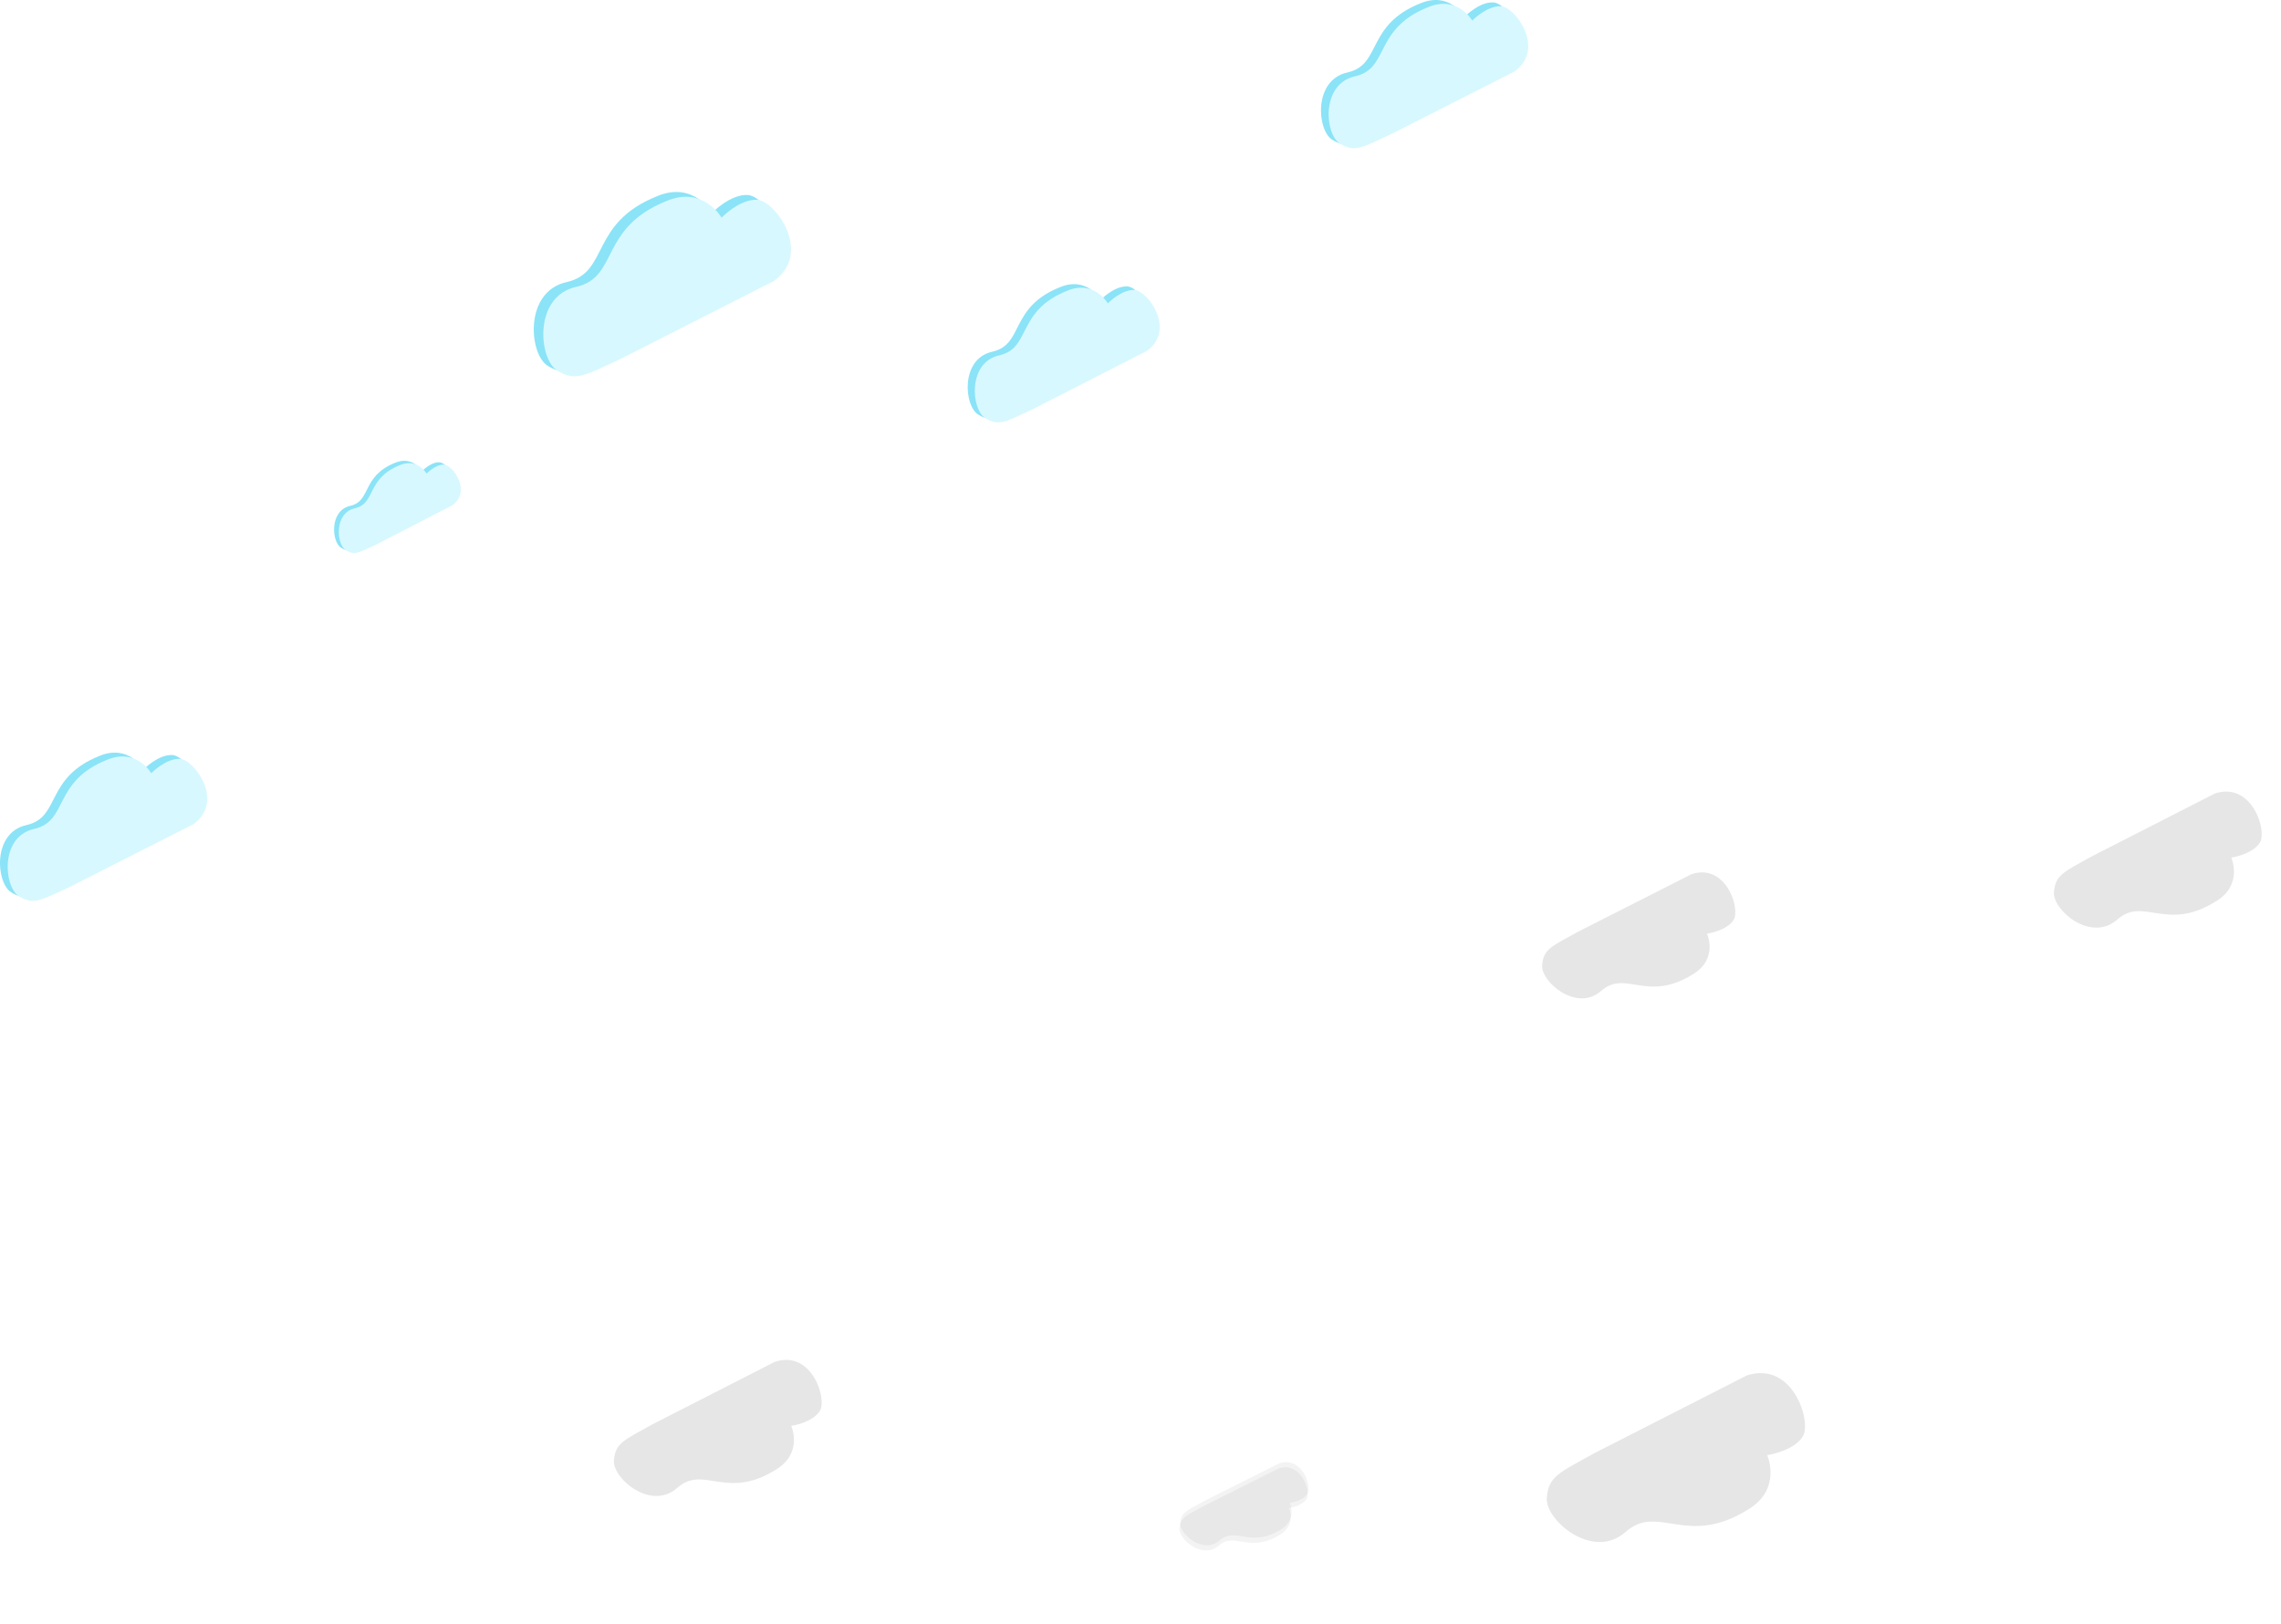 <svg width="594" height="423" viewBox="0 0 594 423" fill="none" xmlns="http://www.w3.org/2000/svg">
<path d="M48.39 213.628L16.39 229.867C8.619 233.473 6.766 234.784 2.89 232.367C-0.986 229.949 -2.11 216.867 6.89 214.867C15.89 212.867 11.639 202.553 25.89 196.866C33.555 193.665 37.39 200.366 37.39 200.366C37.39 200.366 41.214 196.424 44.89 196.628C48.566 196.831 56.619 207.676 48.39 213.628Z" fill="#8BE3F7"/>
<path d="M50.39 214.628L18.39 230.867C10.619 234.473 8.766 235.784 4.89 233.367C1.014 230.949 -0.11 217.867 8.89 215.867C17.89 213.867 13.639 203.553 27.89 197.866C35.555 194.665 39.39 201.366 39.39 201.366C39.39 201.366 43.214 197.424 46.89 197.628C50.566 197.831 58.619 208.676 50.39 214.628Z" fill="#D7F8FF"/>
<path d="M296.834 90.442L267.186 105.588C259.986 108.952 258.269 110.175 254.678 107.92C251.087 105.665 250.045 93.463 258.384 91.597C266.722 89.732 262.784 80.112 275.988 74.808C283.089 71.822 286.643 78.073 286.643 78.073C286.643 78.073 290.186 74.396 293.592 74.585C296.997 74.775 304.459 84.891 296.834 90.442Z" fill="#8BE3F7"/>
<path d="M298.687 91.375L269.039 106.521C261.839 109.885 260.122 111.108 256.531 108.853C252.94 106.598 251.898 94.396 260.237 92.53C268.576 90.665 264.637 81.045 277.841 75.741C284.942 72.755 288.496 79.005 288.496 79.005C288.496 79.005 292.039 75.329 295.445 75.518C298.85 75.708 306.312 85.824 298.687 91.375Z" fill="#D7F8FF"/>
<path d="M199.078 71.923L159.349 92.118C149.7 96.603 147.4 98.234 142.588 95.227C137.776 92.22 136.38 75.951 147.554 73.463C158.728 70.976 153.45 58.15 171.143 51.078C180.659 47.096 185.421 55.43 185.421 55.43C185.421 55.43 190.169 50.528 194.732 50.781C199.296 51.033 209.294 64.521 199.078 71.923Z" fill="#8BE3F7"/>
<path d="M201.561 73.166L161.832 93.362C152.184 97.847 149.883 99.478 145.071 96.471C140.259 93.464 138.863 77.194 150.037 74.707C161.211 72.22 155.933 59.394 173.626 52.321C183.142 48.34 187.904 56.674 187.904 56.674C187.904 56.674 192.652 51.772 197.215 52.024C201.779 52.277 211.777 65.765 201.561 73.166Z" fill="#D7F8FF"/>
<path d="M392.39 17.628L360.39 33.867C352.619 37.473 350.766 38.784 346.89 36.367C343.014 33.949 341.89 20.866 350.89 18.866C359.89 16.866 355.639 6.553 369.89 0.866C377.555 -2.335 381.39 4.366 381.39 4.366C381.39 4.366 385.214 0.424 388.89 0.628C392.566 0.831 400.619 11.676 392.39 17.628Z" fill="#8BE3F7"/>
<path d="M394.39 18.628L362.39 34.867C354.619 38.473 352.766 39.784 348.89 37.367C345.014 34.949 343.89 21.866 352.89 19.866C361.89 17.866 357.639 7.553 371.89 1.866C379.555 -1.335 383.39 5.366 383.39 5.366C383.39 5.366 387.214 1.424 390.89 1.628C394.566 1.831 402.619 12.676 394.39 18.628Z" fill="#D7F8FF"/>
<path d="M116.591 130.961L97.022 141.059C92.27 143.301 91.137 144.117 88.767 142.613C86.397 141.11 85.71 132.975 91.213 131.732C96.717 130.488 94.117 124.075 102.832 120.539C107.519 118.548 109.864 122.715 109.864 122.715C109.864 122.715 112.203 120.264 114.45 120.39C116.698 120.517 121.623 127.261 116.591 130.961Z" fill="#8BE3F7"/>
<path d="M117.814 131.583L98.245 141.681C93.493 143.923 92.36 144.739 89.99 143.235C87.62 141.732 86.933 133.597 92.436 132.353C97.94 131.11 95.34 124.697 104.055 121.161C108.742 119.17 111.087 123.337 111.087 123.337C111.087 123.337 113.426 120.886 115.673 121.012C117.921 121.139 122.846 127.882 117.814 131.583Z" fill="#D7F8FF"/>
<g filter="url(#filter0_f_15_2)">
<path d="M201.794 354.64L169.836 370.961C162.347 375.123 160.197 375.85 159.871 380.406C159.546 384.963 169.463 393.569 176.375 387.468C183.288 381.367 189.126 390.872 202.109 382.695C209.208 378.381 206.045 371.336 206.045 371.336C206.045 371.336 211.483 370.563 213.481 367.472C215.479 364.38 211.448 351.487 201.794 354.64Z" fill="black" fill-opacity="0.1"/>
</g>
<g filter="url(#filter1_f_15_2)">
<path d="M440.529 227.637L410.838 242.699C403.882 246.542 401.882 247.211 401.593 251.442C401.304 255.672 410.558 263.693 416.972 258.048C423.387 252.403 428.848 261.248 440.905 253.692C447.498 249.706 444.535 243.155 444.535 243.155C444.535 243.155 449.592 242.453 451.443 239.588C453.293 236.723 449.504 224.738 440.529 227.637Z" fill="black" fill-opacity="0.1"/>
</g>
<g filter="url(#filter2_f_15_2)">
<path d="M454.889 358.2L415.184 378.444C405.881 383.606 403.209 384.507 402.809 390.167C402.409 395.827 414.744 406.528 423.329 398.956C431.914 391.384 439.18 403.198 455.309 393.053C464.127 387.7 460.189 378.947 460.189 378.947C460.189 378.947 466.947 377.992 469.428 374.153C471.908 370.314 466.884 354.294 454.889 358.2Z" fill="black" fill-opacity="0.1"/>
</g>
<g filter="url(#filter3_f_15_2)">
<path d="M576.794 206.64L544.836 222.961C537.347 227.123 535.197 227.85 534.872 232.406C534.546 236.963 544.463 245.569 551.376 239.468C558.288 233.367 564.126 242.872 577.109 234.695C584.208 230.381 581.045 223.336 581.045 223.336C581.045 223.336 586.483 222.563 588.481 219.472C590.479 216.38 586.448 203.487 576.794 206.64Z" fill="black" fill-opacity="0.1"/>
</g>
<g filter="url(#filter4_f_15_2)">
<path d="M332.953 382.428L313.275 392.31C308.666 394.833 307.34 395.27 307.161 398.071C306.982 400.872 313.156 406.214 317.399 402.495C321.643 398.777 325.299 404.652 333.286 399.686C337.653 397.067 335.663 392.719 335.663 392.719C335.663 392.719 339.021 392.27 340.241 390.378C341.462 388.486 338.906 380.537 332.953 382.428Z" fill="black" fill-opacity="0.05"/>
<path d="M333.17 381.073L313.492 390.955C308.883 393.478 307.556 393.915 307.378 396.716C307.199 399.517 313.372 404.859 317.616 401.14C321.86 397.422 325.516 403.297 333.502 398.331C337.87 395.712 335.88 391.364 335.88 391.364C335.88 391.364 339.238 390.915 340.458 389.023C341.678 387.132 339.123 379.182 333.17 381.073Z" fill="black" fill-opacity="0.05"/>
</g>
<defs>
<filter id="filter0_f_15_2" x="155.496" y="350.147" width="62.484" height="45.638" filterUnits="userSpaceOnUse" color-interpolation-filters="sRGB">
<feFlood flood-opacity="0" result="BackgroundImageFix"/>
<feBlend mode="normal" in="SourceGraphic" in2="BackgroundImageFix" result="shape"/>
<feGaussianBlur stdDeviation="2" result="effect1_foregroundBlur_15_2"/>
</filter>
<filter id="filter1_f_15_2" x="397.25" y="223.188" width="58.65" height="42.852" filterUnits="userSpaceOnUse" color-interpolation-filters="sRGB">
<feFlood flood-opacity="0" result="BackgroundImageFix"/>
<feBlend mode="normal" in="SourceGraphic" in2="BackgroundImageFix" result="shape"/>
<feGaussianBlur stdDeviation="2" result="effect1_foregroundBlur_15_2"/>
</filter>
<filter id="filter2_f_15_2" x="398.344" y="353.591" width="75.701" height="54.722" filterUnits="userSpaceOnUse" color-interpolation-filters="sRGB">
<feFlood flood-opacity="0" result="BackgroundImageFix"/>
<feBlend mode="normal" in="SourceGraphic" in2="BackgroundImageFix" result="shape"/>
<feGaussianBlur stdDeviation="2" result="effect1_foregroundBlur_15_2"/>
</filter>
<filter id="filter3_f_15_2" x="530.496" y="202.147" width="62.484" height="45.638" filterUnits="userSpaceOnUse" color-interpolation-filters="sRGB">
<feFlood flood-opacity="0" result="BackgroundImageFix"/>
<feBlend mode="normal" in="SourceGraphic" in2="BackgroundImageFix" result="shape"/>
<feGaussianBlur stdDeviation="2" result="effect1_foregroundBlur_15_2"/>
</filter>
<filter id="filter4_f_15_2" x="303.157" y="376.785" width="41.598" height="30.983" filterUnits="userSpaceOnUse" color-interpolation-filters="sRGB">
<feFlood flood-opacity="0" result="BackgroundImageFix"/>
<feBlend mode="normal" in="SourceGraphic" in2="BackgroundImageFix" result="shape"/>
<feGaussianBlur stdDeviation="2" result="effect1_foregroundBlur_15_2"/>
</filter>
</defs>
</svg>
